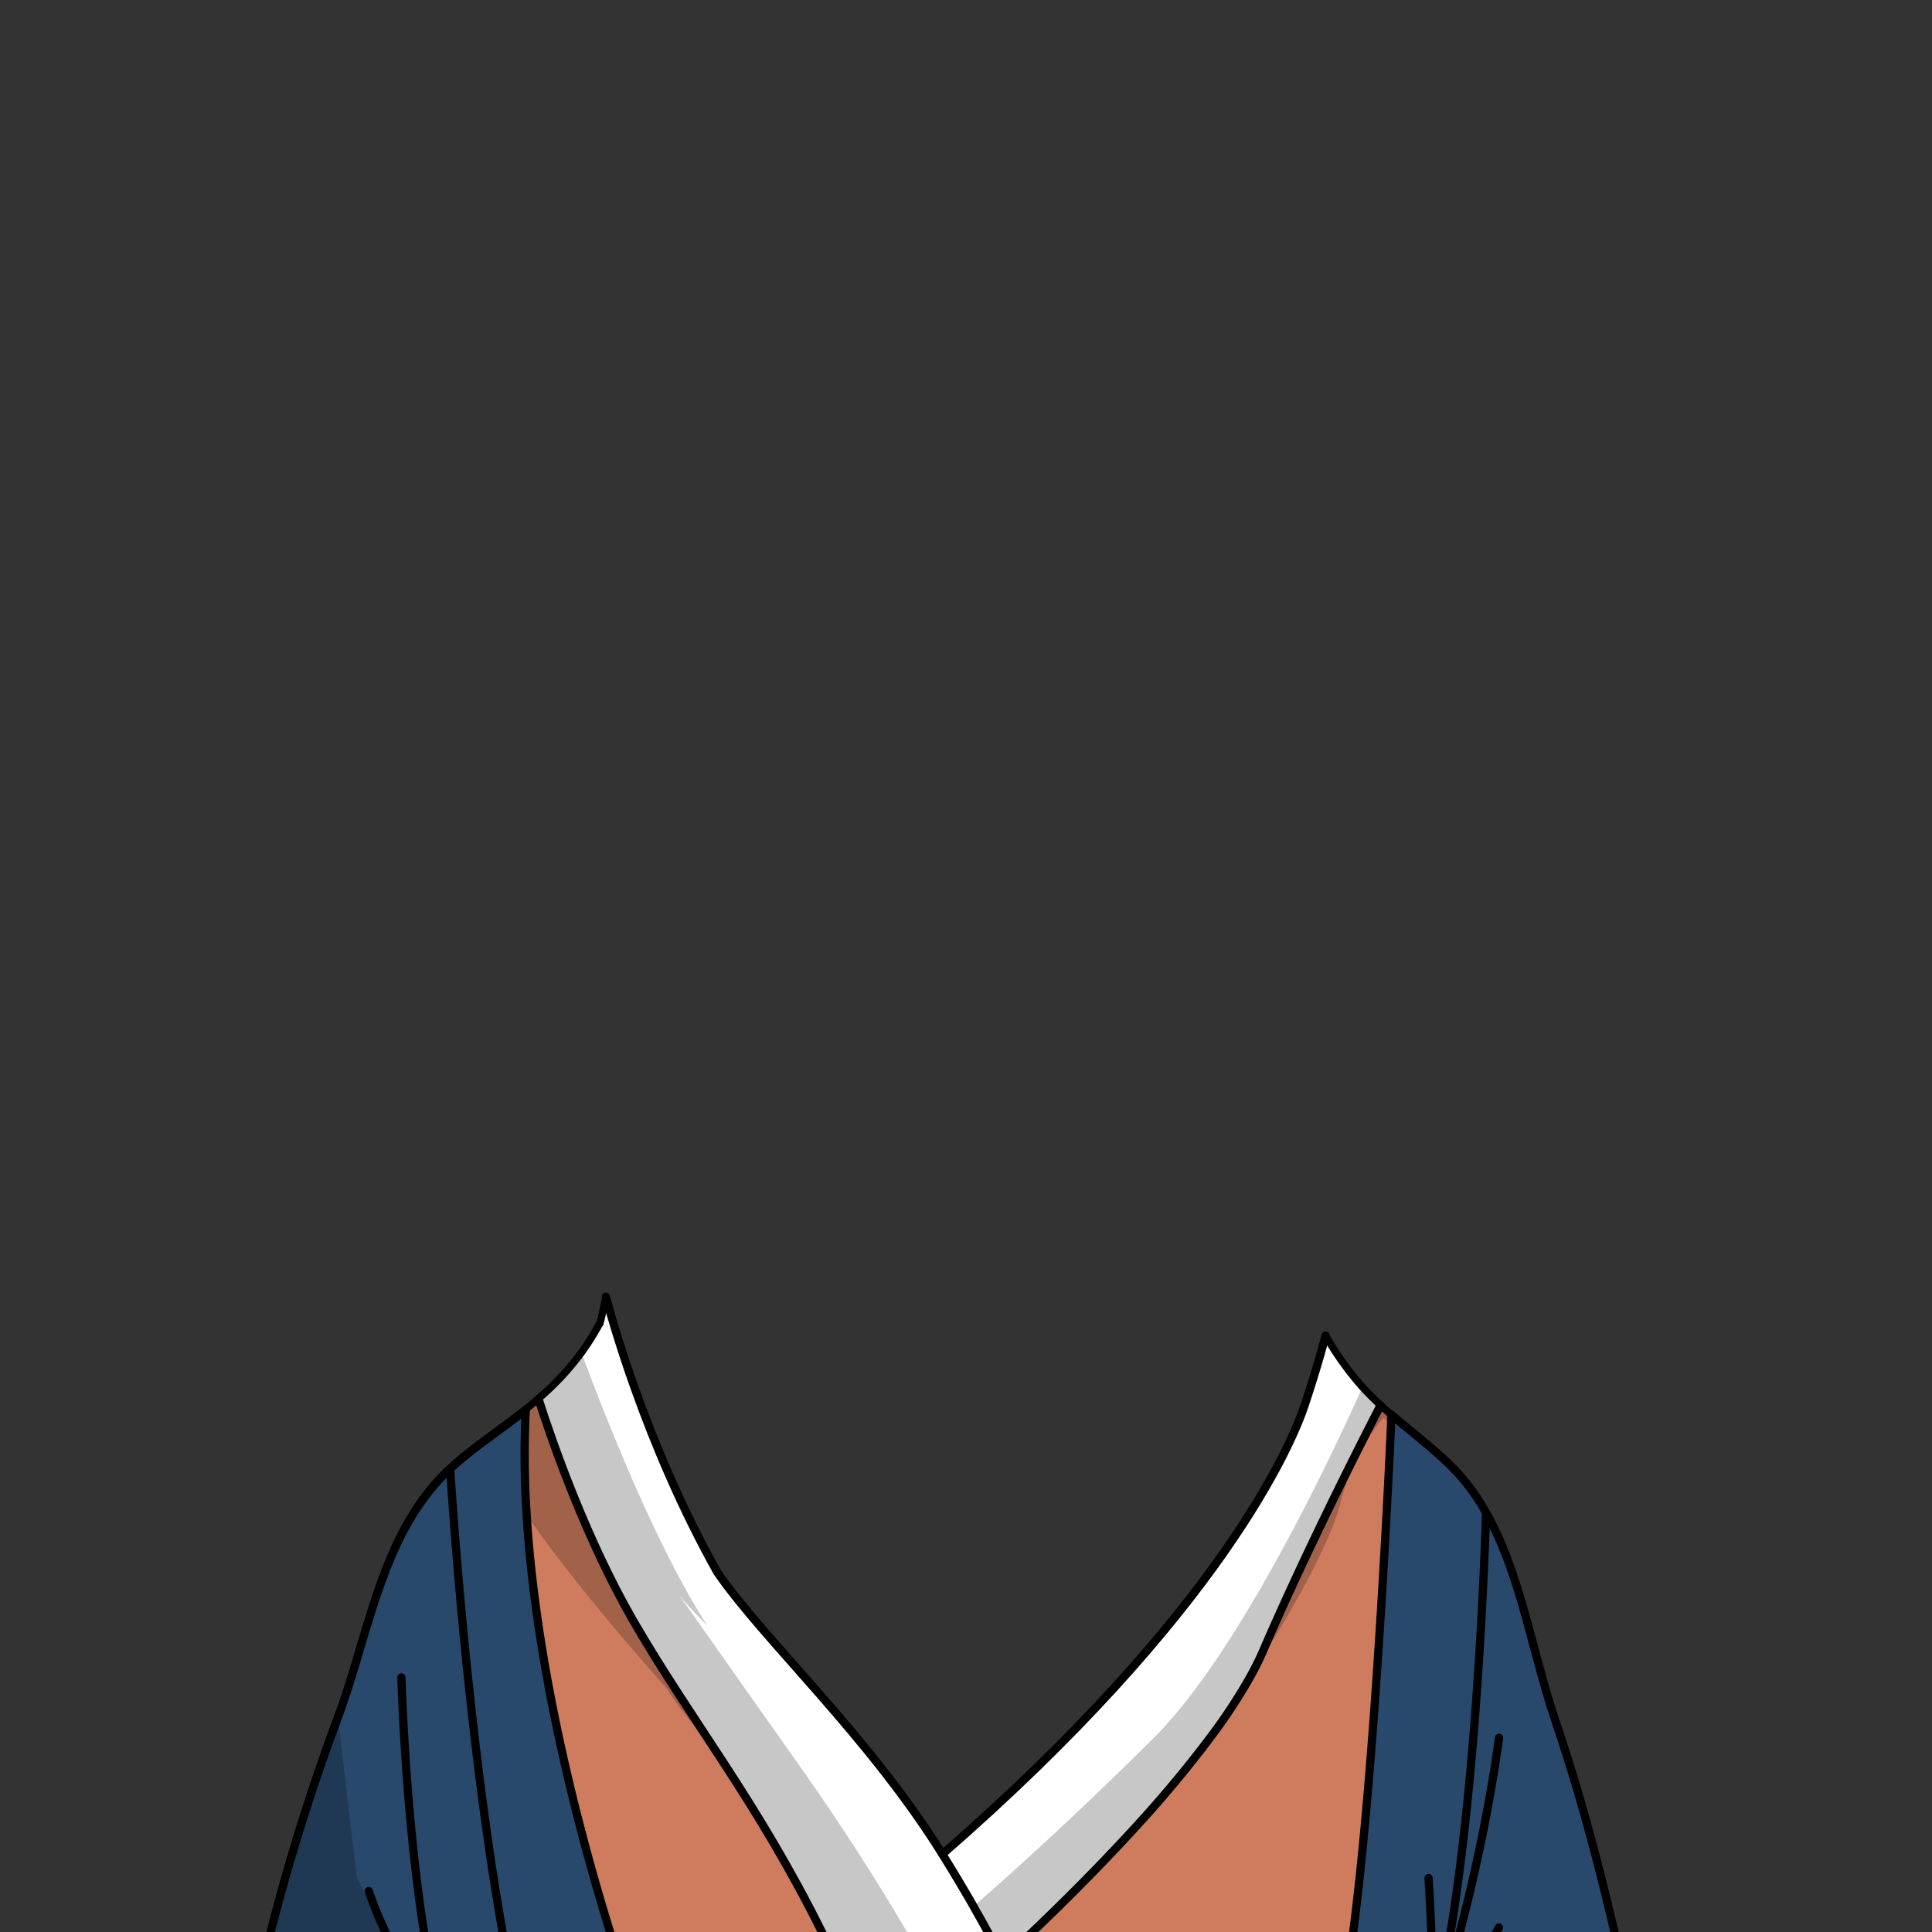 <svg xmlns="http://www.w3.org/2000/svg" viewBox="0 0 432 432">
  <rect x="0" y="0" width="432" height="432" fill="#333333" stroke="none"/>
  <defs>
    <style>.BUNTAI_OTTER_OUTFIT_BUNTAI_OTTER_OUTFIT_13_cls-1{isolation:isolate;}.BUNTAI_OTTER_OUTFIT_BUNTAI_OTTER_OUTFIT_13_cls-2{fill:#fff;}.BUNTAI_OTTER_OUTFIT_BUNTAI_OTTER_OUTFIT_13_cls-3{fill:#cf7c5e;}.BUNTAI_OTTER_OUTFIT_BUNTAI_OTTER_OUTFIT_13_cls-4,.BUNTAI_OTTER_OUTFIT_BUNTAI_OTTER_OUTFIT_13_cls-7{fill:none;stroke:#000;stroke-linecap:round;stroke-linejoin:round;}.BUNTAI_OTTER_OUTFIT_BUNTAI_OTTER_OUTFIT_13_cls-4{stroke-width:1.84px;}.BUNTAI_OTTER_OUTFIT_BUNTAI_OTTER_OUTFIT_13_cls-5{opacity:0.22;mix-blend-mode:multiply;}.BUNTAI_OTTER_OUTFIT_BUNTAI_OTTER_OUTFIT_13_cls-6{fill:#28496c;}.BUNTAI_OTTER_OUTFIT_BUNTAI_OTTER_OUTFIT_13_cls-7{stroke-width:1.64px;}</style>
  </defs>
  <g class="BUNTAI_OTTER_OUTFIT_BUNTAI_OTTER_OUTFIT_13_cls-1">
    <g id="outfit">
      <path class="BUNTAI_OTTER_OUTFIT_BUNTAI_OTTER_OUTFIT_13_cls-2" d="M231.36,452.93l-37.66.57-2.65-5.93q-1.05-2.32-2.23-4.94-2.43-5.37-4.86-10.27c-14.73-29.7-29.37-47.43-42.32-69.89-10.5-18.2-17.95-39.45-21.21-49.59A60.43,60.43,0,0,0,130,302.44a57.27,57.27,0,0,0,4.09-6.52c.43-1.56.88-3.59,1.36-6,.76,2.94,8.64,32.61,24.88,61.58,10.34,15.09,33.88,36.61,50.34,63.07q3.54,5.69,7,11.67l.13.24q3.28,5.73,6.41,11.73c.1.19.2.38.29.58,1.49,2.87,3,5.8,4.36,8.76Q230.15,450.23,231.36,452.93Z" />
      <path class="BUNTAI_OTTER_OUTFIT_BUNTAI_OTTER_OUTFIT_13_cls-3" d="M193.7,453.5l-49.85.76-26.89.41-17.1.25-1.12,0q-2.46-3.87-4.47-7.37H56.73q.66-2.83,1.35-5.66c.29-1.2.58-2.4.88-3.59a468,468,0,0,1,16.18-53.16c.15-.39.29-.79.43-1.18,3-8.1,5.18-16.6,7.82-24.76,3.49-10.79,7.71-21,15.42-29l0,0c.6-.61,1.2-1.2,1.83-1.78l.86-.77.18-.16c5-4.39,10.55-8,15.89-12.24,1-.77,1.9-1.55,2.84-2.37,3.26,10.14,10.71,31.39,21.21,49.59,13,22.46,27.59,40.19,42.32,69.89q2.43,4.9,4.86,10.27,1.19,2.61,2.23,4.94Z" />
      <path class="BUNTAI_OTTER_OUTFIT_BUNTAI_OTTER_OUTFIT_13_cls-3" d="M364.42,447.57H332.48a26.52,26.52,0,0,1-1.74,2.14l1.71-2.14h-5.68q-1,1.92-2.19,3.95h-1.22l-2,0h0l-.81,0h-.76l-20.6.31-67.79,1q-1.22-2.7-2.49-5.36c-1.41-3-2.87-5.89-4.36-8.76-.09-.2-.19-.39-.29-.58,6.48-6,16.54-15.58,26.63-26.38q1.64-1.75,3.24-3.51a262.94,262.94,0,0,0,17.32-20.88l.09-.13a121.05,121.05,0,0,0,7.73-11.83,63.57,63.57,0,0,0,3.16-6.27c9.5-21.94,21-44.72,26.31-55,.81.75,1.63,1.48,2.46,2.2,4.37,3.78,8.82,7.1,12.94,11.09a47.1,47.1,0,0,1,8.23,10.84c4.58,8.11,7.33,17.55,9.93,27.18v.08c.67,2.44,1.33,4.9,2,7.35v0s0,0,0,0v0c1.12,4.1,2.29,8.17,3.63,12.15,4.51,13.33,8.29,26.91,11.61,40.66h0Q362.15,436.65,364.42,447.57Z" />
      <path class="BUNTAI_OTTER_OUTFIT_BUNTAI_OTTER_OUTFIT_13_cls-2" d="M308.7,314.2c-5.31,10.31-16.81,33.09-26.31,55a63.57,63.57,0,0,1-3.16,6.27,121.05,121.05,0,0,1-7.73,11.83l-.09.13a262.94,262.94,0,0,1-17.32,20.88q-1.6,1.76-3.24,3.51c-10.09,10.8-20.15,20.4-26.63,26.38-.52-1-1-2-1.57-3l-.38-.7-.23-.43c-.17-.33-.35-.66-.53-1a4.63,4.63,0,0,0-.24-.43c-.06-.14-.14-.27-.21-.41l-.11-.19c-.5-.91-1-1.82-1.51-2.73-.42-.76-.85-1.52-1.28-2.27l-.33-.58-.15-.27c-.59-1-1.18-2.06-1.78-3.07q-1.69-2.91-3.43-5.74c-.58-1-1.17-1.91-1.76-2.86,62.27-54.2,78.09-91.6,81-100.38,3.06-9.17,4.69-15.58,4.69-15.58l.55,1a57.06,57.06,0,0,0,7.71,10.56C306,311.61,307.34,312.94,308.7,314.2Z" />
      <path class="BUNTAI_OTTER_OUTFIT_BUNTAI_OTTER_OUTFIT_13_cls-4" d="M224.22,438.23c6.48-6,16.54-15.58,26.63-26.38q1.64-1.75,3.24-3.51a262.94,262.94,0,0,0,17.32-20.88l.09-.13a121.05,121.05,0,0,0,7.73-11.83,63.57,63.57,0,0,0,3.16-6.27c9.5-21.94,21-44.72,26.31-55" />
      <path class="BUNTAI_OTTER_OUTFIT_BUNTAI_OTTER_OUTFIT_13_cls-4" d="M120.43,312.88c3.26,10.14,10.71,31.39,21.21,49.59,13,22.46,27.59,40.19,42.32,69.89q2.43,4.9,4.86,10.27,1.19,2.61,2.23,4.94l2.65,5.93" />
      <path class="BUNTAI_OTTER_OUTFIT_BUNTAI_OTTER_OUTFIT_13_cls-4" d="M296.41,298.63s-1.63,6.42-4.69,15.59C288.8,323,273,360.4,210.71,414.6" />
      <path class="BUNTAI_OTTER_OUTFIT_BUNTAI_OTTER_OUTFIT_13_cls-4" d="M135.49,289.94c.76,2.94,8.64,32.61,24.88,61.58,10.34,15.09,33.88,36.61,50.34,63.07.59,1,1.18,1.9,1.76,2.86q1.74,2.83,3.43,5.74c.6,1,1.19,2,1.78,3.07l.15.27c.54,1,1.08,1.9,1.61,2.85q2.44,4.35,4.78,8.85c.1.19.2.38.29.58,1.49,2.87,3,5.8,4.36,8.76q1.27,2.65,2.49,5.36" />
      <path class="BUNTAI_OTTER_OUTFIT_BUNTAI_OTTER_OUTFIT_13_cls-4" d="M335.19,431.21s-3.37,7.13-8.42,16.36q-1,1.92-2.19,3.95" />
      <path class="BUNTAI_OTTER_OUTFIT_BUNTAI_OTTER_OUTFIT_13_cls-4" d="M323.36,451.54c7.72-28.44,9.86-62.73,9.86-62.73" />
      <path class="BUNTAI_OTTER_OUTFIT_BUNTAI_OTTER_OUTFIT_13_cls-4" d="M319.43,422.25s1.73,17.56.32,29.35" />
      <path class="BUNTAI_OTTER_OUTFIT_BUNTAI_OTTER_OUTFIT_13_cls-4" d="M86.37,418.86s3.17,16.83,8.88,28.71a41.4,41.4,0,0,0,3.14,5.55c-.4-1.73-.8-3.59-1.21-5.55a.13.13,0,0,0,0-.06s0,0,0,0v0a0,0,0,0,0,0,0q-.56-2.73-1.13-5.72s0,0,0,0h0c-5.16-26.84-10.58-66.86-12.62-82.43" />
      <g class="BUNTAI_OTTER_OUTFIT_BUNTAI_OTTER_OUTFIT_13_cls-5">
        <path d="M359.52,425.82c-1.59-2.38-3.23-5.06-4.87-8.06C351.84,423,338.46,440,333,446.85c3.51-4.82,10.39-16,16.16-35.56-3.25-9.61-8.86-34.83-12.61-52.77-2.07,4-4.52,14.53-6.79,26.22-3.87,19.92-7.2,43.21-7.2,43.21-.49-9.47,4.4-34.5,8.28-58.7v0c1.47-9.1,2.79-18.09,3.62-26.08l-2.23-2.33c-5-5.19-16.85-17.56-21.2-22.08L309.43,317s-6.37,6.35-9.73,19.16c-2.58,9.84-11.56,25.34-20.47,39.3-2.64,4.14-5.27,8.15-7.73,11.83l-.09.13c-3.65,5.46-10.22,13.13-17.32,20.88q-1.6,1.76-3.24,3.51c-12.92,13.87-26.34,27-26.34,27l-6.61-12.14-.07-.14-.15-.27S235,411.47,258,388.58c19.21-19.08,40.19-64,46.65-78.41,1.32,1.44,2.67,2.77,4,4,.81.75,1.63,1.48,2.46,2.2,4.37,3.78,8.82,7.1,12.94,11.09a47.1,47.1,0,0,1,8.23,10.84c4.58,8.11,7.33,17.55,9.93,27.18v.08c.67,2.44,1.33,4.9,2,7.35v0s0,0,0,0v0c1.12,4.1,2.29,8.17,3.63,12.15C352.42,398.49,356.2,412.07,359.52,425.82Z" />
        <path d="M213.44,451.53l-19.74-1.79-1.2-2.17c-1.63-2.92-4.76-8.54-8.54-15.21-9.21-16.26-22.25-38.79-26.67-44-7.09-8.39-8.07-10.66-8.07-10.66s-20.72-23.05-31.44-39h0A50.26,50.26,0,0,1,112,328.11c-.12,20,6,30.32,8.16,33.41.5.69.8,1,.8,1l-.57.58a215.69,215.69,0,0,0-15.16,17.12,50.46,50.46,0,0,0-4.86,7.29c-4.58,8.91-8,15.38-8,15.38s1.07,16.55,2.51,29.81v0c.35,3.26.73,6.32,1.12,8.89h0s0,0,0,0a46.91,46.91,0,0,0,1.13,5.72C88.61,423,86.37,408.15,86.37,408.15s-2.16,11.9-.5,23.18c0,0,0,0,0,0a1.81,1.81,0,0,0,0,.23,38.84,38.84,0,0,0,1.75,7.22C78.39,420.85,76,416.42,76,416.42L59,438.32a468,468,0,0,1,16.18-53.16c.15-.39.29-.79.43-1.18,3-8.1,5.18-16.6,7.82-24.76,3.49-10.79,7.71-21,15.42-29l0,0c.6-.61,1.2-1.2,1.83-1.78l.86-.77.18-.16c5-4.39,10.55-8,15.89-12.24,1-.77,1.9-1.55,2.84-2.37A60.43,60.43,0,0,0,130,302.44c5,13.43,16.42,42.89,28.14,61a82.48,82.48,0,0,1-6.29-6.79c6.54,9.3,15.5,22,26.48,37.55,18.32,25.89,29,45.41,33.1,53.4C212.79,450.15,213.44,451.53,213.44,451.53Z" />
      </g>
      <path class="BUNTAI_OTTER_OUTFIT_BUNTAI_OTTER_OUTFIT_13_cls-6" d="M145.5,458.71H101.18q-1.28-1.92-2.44-3.77-2.46-3.87-4.47-7.37H56.73q.66-2.83,1.35-5.66c.29-1.2.58-2.4.88-3.59a468,468,0,0,1,16.18-53.16c.15-.39.29-.79.43-1.18,3-8.1,5.18-16.6,7.82-24.76,3.49-10.79,7.71-21,15.42-29l0,0c.6-.61,1.2-1.2,1.83-1.78l.86-.77.18-.16c5-4.39,10.55-8,15.89-12.24a198.83,198.83,0,0,0,.19,23.38h0c.46,7.6,1.29,15.28,2.37,22.88.07.53.15,1.07.23,1.6,5.11,34.8,15.43,67.84,21.11,84.45.93,2.68,1.73,4.93,2.36,6.69C144.89,457.14,145.5,458.71,145.5,458.71Z" />
      <path class="BUNTAI_OTTER_OUTFIT_BUNTAI_OTTER_OUTFIT_13_cls-6" d="M364.42,447.57H332.48a26.52,26.52,0,0,1-1.74,2.14l1.71-2.14h-5.68q-1,1.92-2.19,3.95h-1.22l-2,0h0a4.06,4.06,0,0,1-1,.6h0c-.29,1.13-.59,2.23-.89,3.3H298.11c.35-1,.7-2.22,1-3.57s.66-2.75,1-4.33c5.74-28.47,9.54-99.23,10.93-128.84,0-.81.08-1.59.11-2.33,4.37,3.78,8.82,7.1,12.94,11.09a47.1,47.1,0,0,1,8.23,10.84c4.58,8.11,7.33,17.55,9.93,27.18v.08c.67,2.44,1.33,4.9,2,7.35v0s0,0,0,0v0c1.12,4.1,2.29,8.17,3.63,12.15,4.51,13.33,8.29,26.91,11.61,40.66h0Q362.15,436.65,364.42,447.57Z" />
      <path class="BUNTAI_OTTER_OUTFIT_BUNTAI_OTTER_OUTFIT_13_cls-4" d="M145.5,458.71H101.18q-1.28-1.92-2.44-3.77-2.46-3.87-4.47-7.37H56.73q.66-2.83,1.35-5.66c.29-1.2.58-2.4.88-3.59a468,468,0,0,1,16.18-53.16c.15-.39.29-.79.43-1.18,3-8.1,5.18-16.6,7.82-24.76,3.49-10.79,7.71-21,15.42-29l0,0c.6-.61,1.2-1.2,1.83-1.78l.86-.77.18-.16c5-4.39,10.55-8,15.89-12.24a198.83,198.83,0,0,0,.19,23.38h0c.46,7.6,1.29,15.28,2.37,22.88.07.53.15,1.07.23,1.6,5.11,34.8,15.43,67.84,21.11,84.45.93,2.68,1.73,4.93,2.36,6.69C144.89,457.14,145.5,458.71,145.5,458.71Z" />
      <path class="BUNTAI_OTTER_OUTFIT_BUNTAI_OTTER_OUTFIT_13_cls-4" d="M364.42,447.57H332.48a26.52,26.52,0,0,1-1.74,2.14l1.71-2.14h-5.68q-1,1.92-2.19,3.95h-1.22l-2,0h0a4.06,4.06,0,0,1-1,.6h0c-.29,1.13-.59,2.23-.89,3.3H298.11c.35-1,.7-2.22,1-3.57s.66-2.75,1-4.33c5.74-28.47,9.54-99.23,10.93-128.84,0-.81.08-1.59.11-2.33,4.37,3.78,8.82,7.1,12.94,11.09a47.1,47.1,0,0,1,8.23,10.84c4.58,8.11,7.33,17.55,9.93,27.18v.08c.67,2.44,1.33,4.9,2,7.35v0s0,0,0,0v0c1.12,4.1,2.29,8.17,3.63,12.15,4.51,13.33,8.29,26.91,11.61,40.66h0Q362.15,436.65,364.42,447.57Z" />
      <path class="BUNTAI_OTTER_OUTFIT_BUNTAI_OTTER_OUTFIT_13_cls-4" d="M319.43,455.48h0c.3-1.07.6-2.17.89-3.3h0a.65.65,0,0,1,0-.13,3.69,3.69,0,0,1,.11-.45c.32-1.3.64-2.64.95-4,4.07-18,6.69-41.39,8.36-62.83.41-5.32.77-10.52,1.08-15.49v0c.69-11.08,1.12-21,1.39-28.41,0-.86.05-1.69.08-2.48" />
      <path class="BUNTAI_OTTER_OUTFIT_BUNTAI_OTTER_OUTFIT_13_cls-4" d="M100.66,328.42l0,.4c.85,12.46,2.3,31,4.53,51.42,2.41,22,5.72,46.22,10.17,67.33q.77,3.62,1.57,7.1c.31,1.37.63,2.71,1,4" />
      <path class="BUNTAI_OTTER_OUTFIT_BUNTAI_OTTER_OUTFIT_13_cls-4" d="M82.46,422.83a83.49,83.49,0,0,0,3.41,8.5s0,0,0,0q.25.59.54,1.2v0l.08.16c1.21,2.62,2.73,5.7,4.6,9.18,1,1.78,2,3.67,3.17,5.66q2,3.49,4.47,7.37,1.17,1.85,2.44,3.77c-.46-1.2-.9-2.46-1.32-3.79-.74-2.28-1.42-4.75-2-7.35-1.12-4.6-2.08-9.63-2.92-14.81v0c-4.31-26.68-5.17-57.64-5.17-57.64" />
      <path class="BUNTAI_OTTER_OUTFIT_BUNTAI_OTTER_OUTFIT_13_cls-4" d="M319.43,419.94s1.28,19.87.88,32.23c10.83-31.32,14.88-63.59,14.88-63.59" />
      <path class="BUNTAI_OTTER_OUTFIT_BUNTAI_OTTER_OUTFIT_13_cls-4" d="M320.31,452.17h0a4.06,4.06,0,0,0,1-.6h0a17.35,17.35,0,0,0,2.78-2.86c.29-.36.58-.74.88-1.13,4.76-6.28,10.2-16.59,10.2-16.59" />
      <g class="BUNTAI_OTTER_OUTFIT_BUNTAI_OTTER_OUTFIT_13_cls-5">
        <path d="M91.34,441.91H58.08c.29-1.2.58-2.4.88-3.59a468,468,0,0,1,16.18-53.16c.15-.39.29-.79.43-1.18l4.23,36,6.1,11.6.51,1v0l.08.16Z" />
        <path d="M100.66,328.42l.86-.77-.53,1-.3.22-1.86,1.38C99.43,329.59,100,329,100.66,328.42Z" />
        <path d="M342.27,365.59c.67,2.44,1.33,4.9,2,7.35l-1.83-4.42Z" />
      </g>
      <path class="BUNTAI_OTTER_OUTFIT_BUNTAI_OTTER_OUTFIT_13_cls-7" d="M135.49,289.94c-.48,2.39-.93,4.42-1.36,6" />
      <path class="BUNTAI_OTTER_OUTFIT_BUNTAI_OTTER_OUTFIT_13_cls-7" d="M296.41,298.63a67.71,67.71,0,0,0,8.26,11.54c1.32,1.44,2.67,2.77,4,4,.81.75,1.63,1.48,2.46,2.2,4.37,3.78,8.82,7.1,12.94,11.09a47.1,47.1,0,0,1,8.23,10.84c4.58,8.11,7.33,17.55,9.93,27.18h0v0c.67,2.44,1.33,4.9,2,7.35v0s0,0,0,0v0c1.12,4.1,2.29,8.17,3.63,12.15,4.51,13.33,8.29,26.91,11.61,40.66h0q2.63,10.82,4.9,21.74H56.73q.66-2.83,1.35-5.66c.29-1.2.58-2.4.88-3.59a468,468,0,0,1,16.18-53.16c.15-.39.29-.79.43-1.18,3-8.1,5.18-16.6,7.82-24.76,3.49-10.79,7.71-21,15.42-29l0,0c.6-.61,1.2-1.2,1.83-1.78l.86-.77.18-.16c5-4.39,10.55-8,15.89-12.24,1-.77,1.9-1.55,2.84-2.37A60.43,60.43,0,0,0,130,302.44a57.27,57.27,0,0,0,4.09-6.52" />
    </g>
  </g>
</svg>